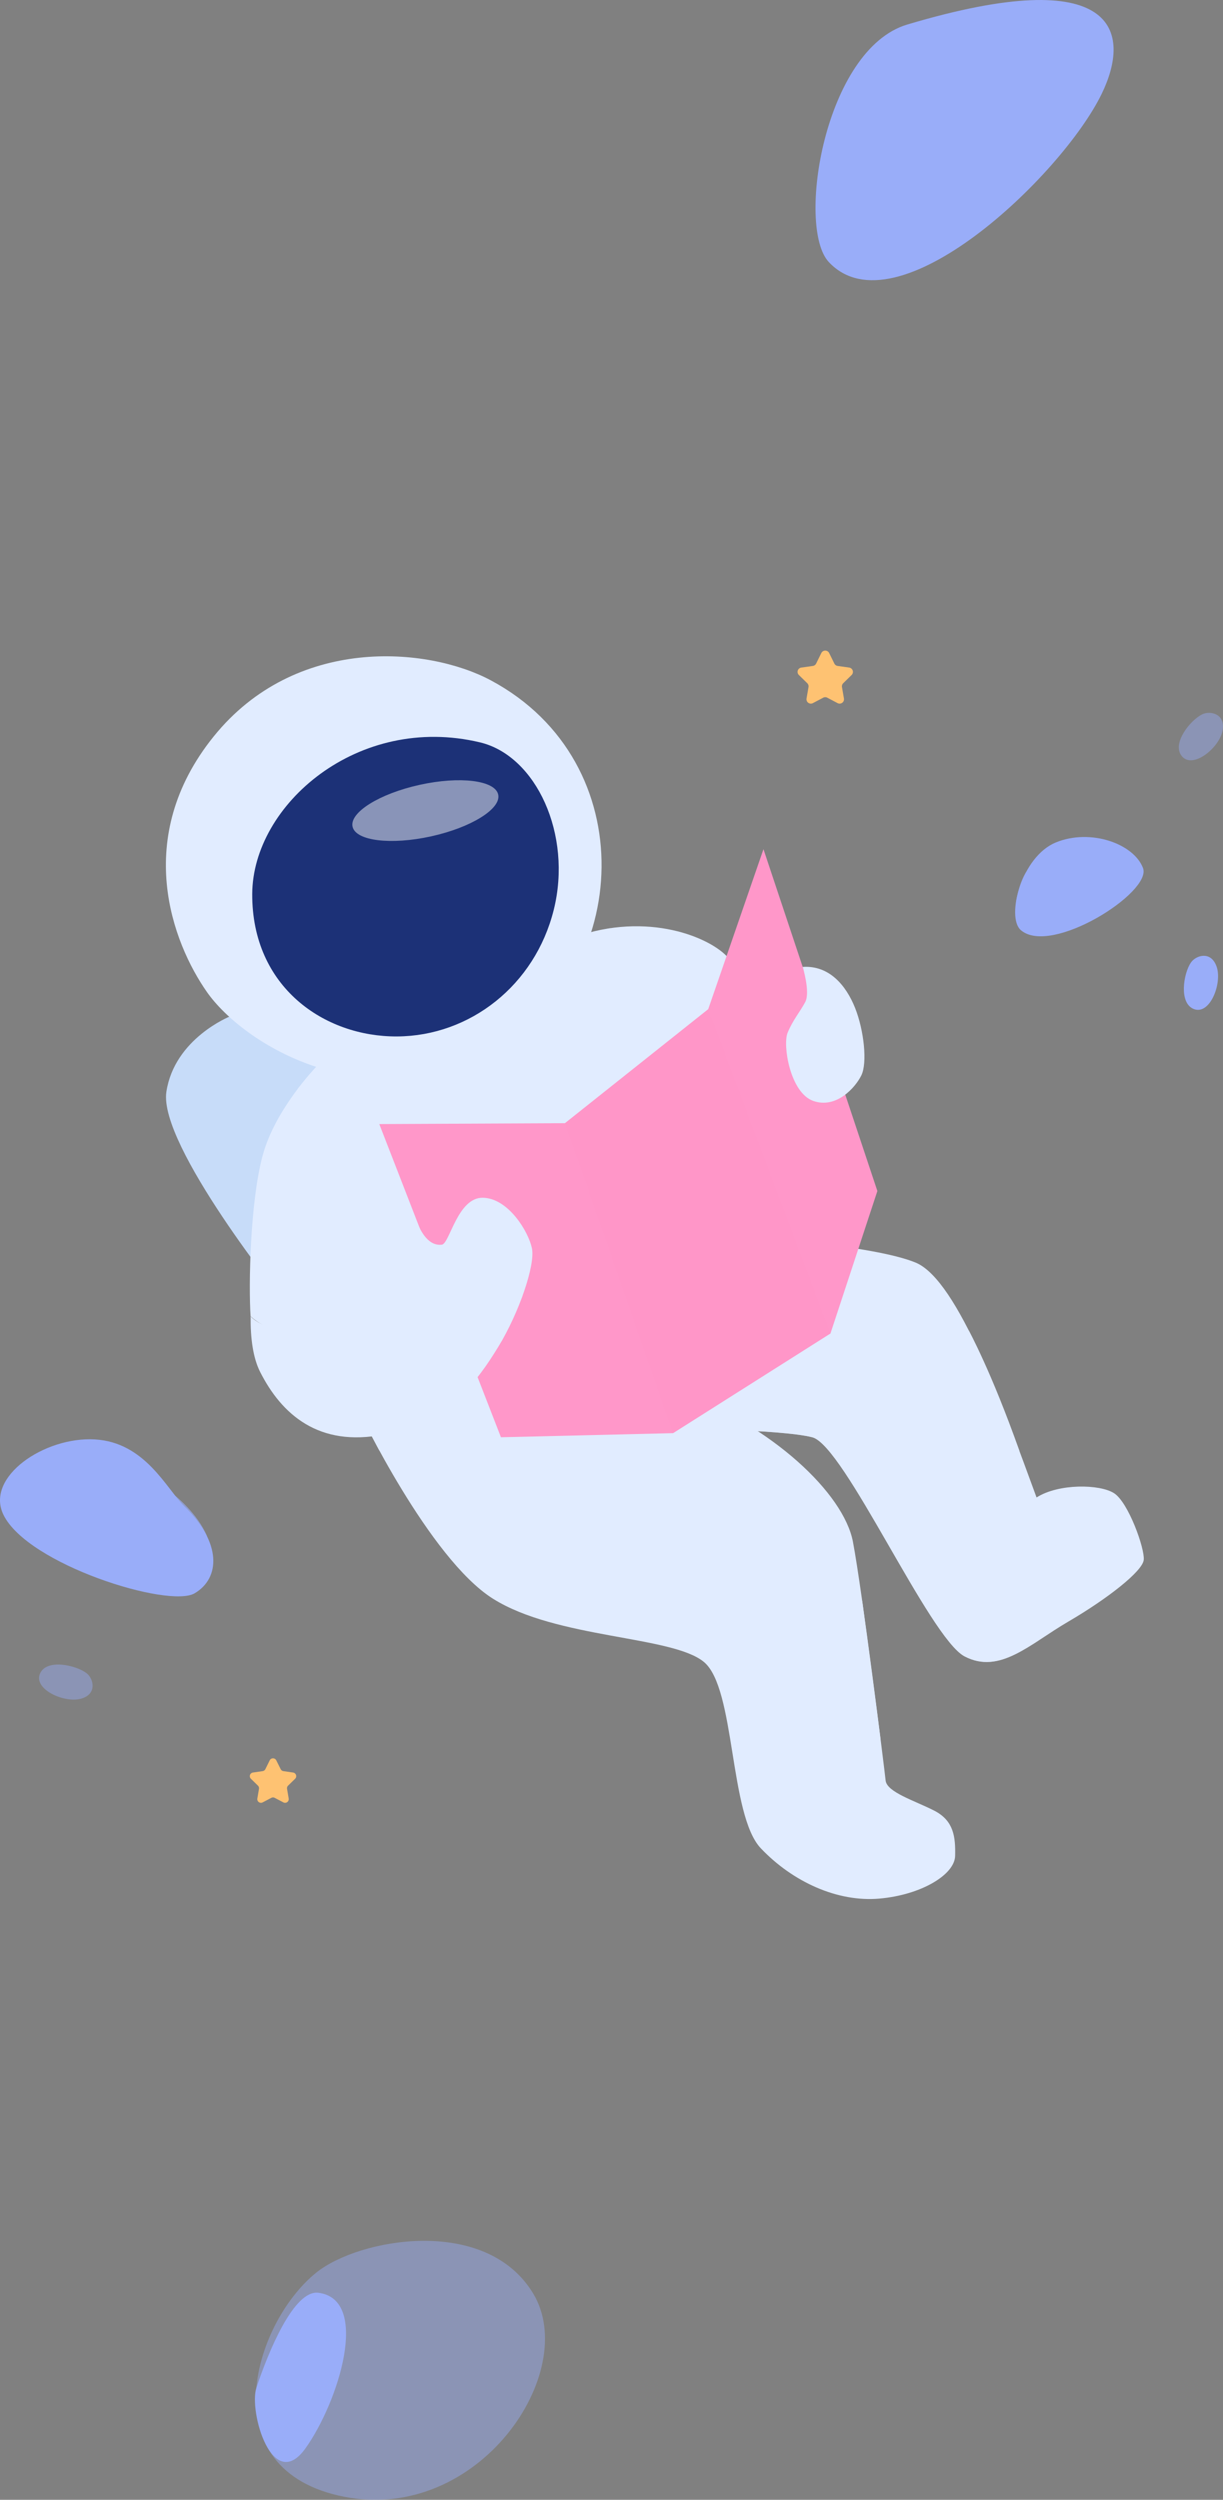 <svg xmlns="http://www.w3.org/2000/svg" xmlns:xlink="http://www.w3.org/1999/xlink" viewBox="0 0 748.39 1529"><rect x="0" y="0" width="748.39" height="1529" fill="#808080" stroke="none"/><defs><clipPath id="clip-path" transform="translate(-148.26 -182.93)"><path d="M555.73,1056.56s69.93.45,89.58,5.47,71.66,122.73,93.18,134,39.8-7.43,63.54-21.28S847.47,1144,848.15,1137s-9.39-35.06-18.1-40.72-34-6.06-47.49,2.57c-19.82-54-48-132.74-73.84-143.59s-104.15-16-104.15-16Z" fill="#e1ecff"/></clipPath></defs><g style="isolation:isolate"><g id="Layer_3" data-name="Layer 3"><path d="M289.08,804.57s-34,13.45-39,46.12,72.26,128.37,72.26,128.37L560.6,850.69,485.27,718.48Z" transform="translate(-148.26 -182.93)" fill="#c7dcf9"/><path d="M341.76,835.46S316.69,861.2,309,889.64,300.33,969,301.61,988c37.38,34.59,185.22,5.64,185.22,5.64L629.29,826.09s-24.15-45.84-36.41-58.41-52-28.19-97.85-9.74C468.12,796.12,341.76,835.46,341.76,835.46Z" transform="translate(-148.26 -182.93)" fill="#e1ecff"/><path d="M330.57,848.77s55.31,17.75,117.57-6.31,73.54-91.8,73.54-91.8L495,757.94,341.76,835.46Z" transform="translate(-148.26 -182.93)" fill="#e1ecff" style="mix-blend-mode:multiply"/><path d="M555.73,1056.56s69.93.45,89.58,5.47,71.66,122.73,93.18,134,39.8-7.43,63.54-21.28S847.47,1144,848.15,1137s-9.39-35.06-18.1-40.72-34-6.06-47.49,2.57c-19.82-54-48-132.74-73.84-143.59s-104.15-16-104.15-16Z" transform="translate(-148.26 -182.93)" fill="#e1ecff"/><g clip-path="url(#clip-path)"><path d="M629.29,1005s56.94,6.22,72.67,27.41,46.9,150.86,81.79,153.93c.56,42-71.7,57.16-71.7,57.16L538.84,1051.06Z" transform="translate(-148.26 -182.93)" fill="#e1ecff" opacity="0.51" style="mix-blend-mode:multiply"/></g><path d="M367.85,1045.94s43,90.19,82,114.79,109.67,22.61,129.14,38.72,15.37,93.49,34.85,114,46.89,33,72.51,30.75,46.12-14.61,46.38-26.14-.77-21.52-12.81-27.67-29-11.27-29.73-18.45-14.35-116.33-20-146-49.53-70.94-106.08-91.73c-53.55-44.84-135.8-25.62-135.8-25.62Z" transform="translate(-148.26 -182.93)" fill="#e1ecff"/><path d="M380.36,1070.07s49.35,2.52,93.67-17c-8.47-45.09-34.6-58.42-34.6-58.42l-71.58,51.25Z" transform="translate(-148.26 -182.93)" fill="#e1ecff" style="mix-blend-mode:multiply"/><path d="M448.65,599.08C410,578.38,329,571.4,279,633.41s-25.11,126.32-4.1,156.3c22,31.42,97.62,79.43,178.33,34.34S542.43,649.3,448.65,599.08Z" transform="translate(-148.26 -182.93)" fill="#e1ecff"/><path d="M442,637c34.33,8.2,56.63,56.37,45.1,102.49s-51.25,77.12-95.83,77.38-88.9-30.23-88.66-87.12C302.84,675.06,367.45,619.2,442,637Z" transform="translate(-148.26 -182.93)" fill="#1c3177"/><path d="M343.09,997.26c44.73-20.76,11.27-68.16,55.86-78.94,58.79,8.31,75.08,5.4,75.08,5.4S361.53,1022.45,343.09,997.26Z" transform="translate(-148.26 -182.93)" fill="#e1ecff" style="mix-blend-mode:multiply"/><polygon points="232.1 687.54 306.54 879.09 411.85 876.58 508.19 815.6 536.89 728.48 467.19 519.4 433.37 617.28 345.74 686.98 232.1 687.54" fill="#ff97c9"/><path d="M343.09,997.26c24.68-2,37.25-18.07,44.73-25.2,3.81-3.65,3.05-6.83,1.13-17.34s4.74-21.27,13.84-25.88c5,13.45,11.14,16,15.88,15.38s9.61-29,25.11-28.7,27.93,20.75,30,31-7.94,39.46-20.5,60-30.23,45.86-70.15,53.81-62.57-12.43-75.64-38.18c-4.41-8.69-6-20.7-5.86-34.08C301.61,988,310.54,999.82,343.09,997.26Z" transform="translate(-148.26 -182.93)" fill="#e1ecff"/><path d="M639.46,774.34s4.75,15.46,1.55,21.48-7.56,11-10.76,18.7,1.54,36.77,15.63,41.77,25.75-8.07,29.47-15.63,1.66-27.42-3.85-41.25S655.63,773.27,639.46,774.34Z" transform="translate(-148.26 -182.93)" fill="#e1ecff"/><path d="M655.66,582.38l3.16,6.41a2.67,2.67,0,0,0,2,1.46l7.07,1a2.67,2.67,0,0,1,1.48,4.56l-5.11,5a2.68,2.68,0,0,0-.77,2.37l1.2,7a2.67,2.67,0,0,1-3.87,2.82l-6.33-3.33a2.65,2.65,0,0,0-2.48,0l-6.33,3.33a2.68,2.68,0,0,1-3.88-2.82l1.21-7a2.68,2.68,0,0,0-.77-2.37l-5.11-5a2.67,2.67,0,0,1,1.48-4.56l7.07-1a2.67,2.67,0,0,0,2-1.46l3.16-6.41A2.68,2.68,0,0,1,655.66,582.38Z" transform="translate(-148.26 -182.93)" fill="#fec272"/><path d="M317.34,1259.67,320,1265a2.24,2.24,0,0,0,1.68,1.23l5.93.86a2.24,2.24,0,0,1,1.24,3.82l-4.29,4.18a2.21,2.21,0,0,0-.64,2l1,5.9a2.24,2.24,0,0,1-3.25,2.36l-5.3-2.78a2.19,2.19,0,0,0-2.08,0l-5.3,2.78a2.24,2.24,0,0,1-3.25-2.36l1-5.9a2.24,2.24,0,0,0-.65-2l-4.28-4.18a2.24,2.24,0,0,1,1.24-3.82l5.92-.86a2.27,2.27,0,0,0,1.69-1.23l2.65-5.37A2.25,2.25,0,0,1,317.34,1259.67Z" transform="translate(-148.26 -182.93)" fill="#fec272"/><ellipse cx="408.56" cy="678.74" rx="45.63" ry="16.14" transform="translate(-284.78 -79.09) rotate(-12.43)" fill="#fff" opacity="0.48" style="mix-blend-mode:soft-light"/><path d="M468.08,975.23s-28.31-25.29-33.44-25.29-18.79,20-15.71,25.29,18.9,22.66,36.27,28C460.83,992.5,468.08,975.23,468.08,975.23Z" transform="translate(-148.26 -182.93)" fill="#e1ecff" style="mix-blend-mode:multiply"/><polygon points="345.74 686.98 411.85 876.58 508.19 815.6 433.37 617.28 345.74 686.98" fill="#ff97c9" opacity="0.5" style="mix-blend-mode:multiply"/><path d="M675.87,1162.16a122.91,122.91,0,0,1-33,19.58c-11.21,4.31-15,13.15-11.61,29.38s5.29,41.51,12.29,48.17,31.08,3.12,43.56-12.36C683.2,1216.43,675.87,1162.16,675.87,1162.16Z" transform="translate(-148.26 -182.93)" fill="#e1ecff" style="mix-blend-mode:multiply"/><path d="M741.12,996.8s-14,6.09-12.67,15.83,15.63,56.75,21.27,61,22.33-3.28,22.33-3.28C754.91,1021.79,741.12,996.8,741.12,996.8Z" transform="translate(-148.26 -182.93)" fill="#e1ecff" style="mix-blend-mode:multiply"/><path d="M150.32,1109.34c-11.13-23.09,25.14-47.78,56-46s43.83,30.27,54.76,40.89c22.83,22.19,22.11,43.88,6.3,53.22S165.05,1139.87,150.32,1109.34Z" transform="translate(-148.26 -182.93)" fill="#99adf9"/><path d="M772.88,751.79c-9-7.88.26-44.93,21.52-53.6s47.66.81,53.3,15.67S791.33,767.93,772.88,751.79Z" transform="translate(-148.26 -182.93)" fill="#99adf9"/><path d="M877.06,771.6c-4.61,6.58-7.68,25.28,2.05,28.62s17.09-15.92,13.67-25.94S880.14,767.22,877.06,771.6Z" transform="translate(-148.26 -182.93)" fill="#99adf9"/><path d="M884.06,619.78c-7.26,3.41-19.23,18.12-12.43,25.85s22.73-5.33,24.74-15.72S888.91,617.5,884.06,619.78Z" transform="translate(-148.26 -182.93)" fill="#99adf9" opacity="0.44"/><path d="M201.38,1206.45c-6.28-5-24.75-9.26-28.69.25s14.82,18,25,15.27S205.56,1209.79,201.38,1206.45Z" transform="translate(-148.26 -182.93)" fill="#99adf9" opacity="0.44"/><path d="M255.61,1097.9c-11.17,2.1-9.37,12.1-5.79,21.15s16.14,11.66,25.07,3.35C269.12,1108.63,255.61,1097.9,255.61,1097.9Z" transform="translate(-148.26 -182.93)" fill="#99adf9" opacity="0.64" style="mix-blend-mode:multiply"/><path d="M191.4,1082.84c-8,.88-14.52,12.46-8.88,21.86s16.39,16.23,22.54,13.67,7.18-16.4,2.74-25.29S199.09,1082,191.4,1082.84Z" transform="translate(-148.26 -182.93)" fill="#99adf9" opacity="0.64" style="mix-blend-mode:multiply"/><path d="M822.74,706.18c-4.39,1.39-8.84,6.15-8.45,11.27s4.87,9.61,9.73,9,9-8.45,8-14.09S826.09,705.12,822.74,706.18Z" transform="translate(-148.26 -182.93)" fill="#99adf9" opacity="0.64" style="mix-blend-mode:multiply"/><path d="M776.25,716.18s6,6,5,12.8-11.34,6.18-11.34,6.18S771.45,723.55,776.25,716.18Z" transform="translate(-148.26 -182.93)" fill="#99adf9" opacity="0.64" style="mix-blend-mode:multiply"/><path d="M655.46,343.25c-20.09-21.36-2.73-130.2,48-145.32,128.65-38.34,137.4,4.54,118.91,42.49C798,290.41,696.62,387,655.46,343.25Z" transform="translate(-148.26 -182.93)" fill="#99adf9"/><path d="M766.71,219.59c-9.81,3.77-19.72,16.67-18.87,30.57s10.87,26.06,21.73,24.32,20-22.93,17.72-38.22S774.18,216.72,766.71,219.59Z" transform="translate(-148.26 -182.93)" fill="#99adf9" opacity="0.64" style="mix-blend-mode:multiply"/><path d="M663,246.7s13.4,16.31,11.12,34.73-25.32,16.75-25.32,16.75S652.27,266.7,663,246.7Z" transform="translate(-148.26 -182.93)" fill="#99adf9" opacity="0.64" style="mix-blend-mode:multiply"/><path d="M341.74,1573c-39,31.5-65,121.13,17.32,137.09s144.39-76.27,115.51-124.28S367.73,1552,341.74,1573Z" transform="translate(-148.26 -182.93)" fill="#99adf9" opacity="0.44"/><path d="M305.19,1643.29c7.31-22,22.92-59.91,37.9-58,32,4.09,12.41,66.58-7.79,95S300.32,1658,305.19,1643.29Z" transform="translate(-148.26 -182.93)" fill="#99adf9"/></g></g></svg>